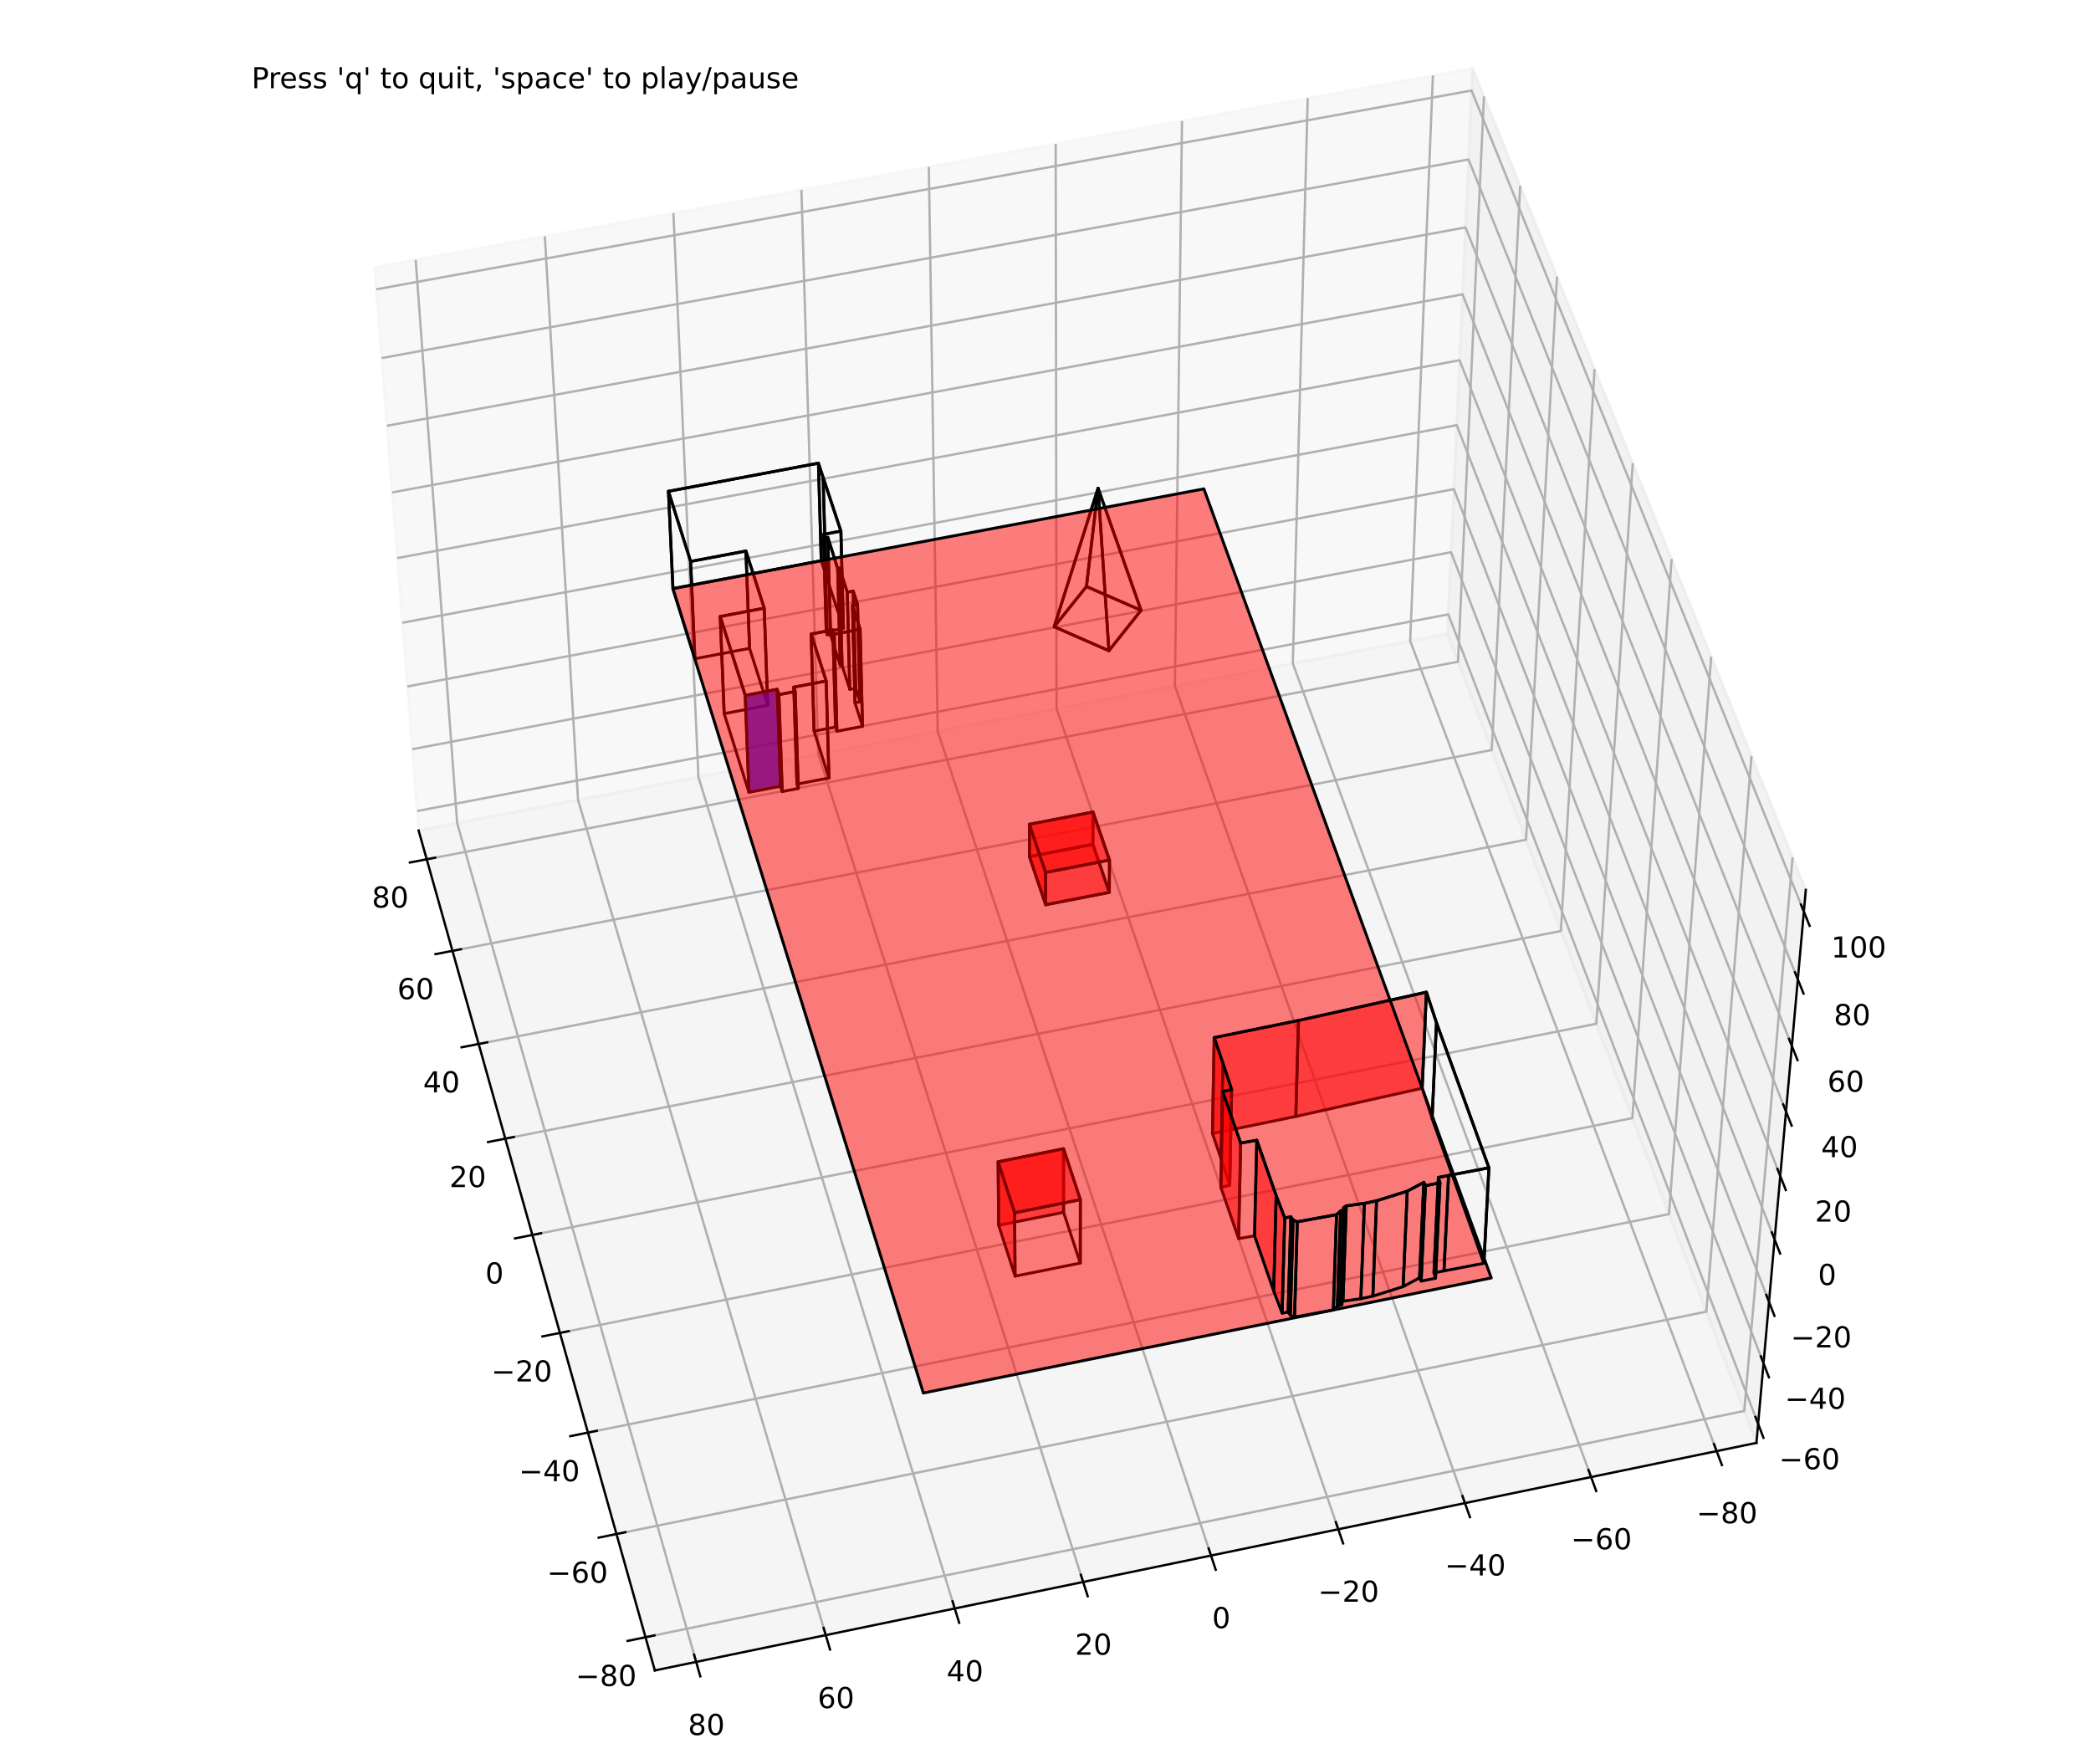 <?xml version="1.0" encoding="utf-8" standalone="no"?>
<!DOCTYPE svg PUBLIC "-//W3C//DTD SVG 1.1//EN"
  "http://www.w3.org/Graphics/SVG/1.1/DTD/svg11.dtd">
<!-- Created with matplotlib (https://matplotlib.org/) -->
<svg height="610.56pt" version="1.1" viewBox="0 0 723.6 610.56" width="723.6pt" xmlns="http://www.w3.org/2000/svg" xmlns:xlink="http://www.w3.org/1999/xlink">
 <defs>
  <style type="text/css">*{stroke-linecap:butt;stroke-linejoin:round;}</style>
 </defs>
 <g id="figure_1">
  <g id="patch_1">
   <path d="M 0 610.56 
L 723.6 610.56 
L 723.6 0 
L 0 0 
z
" style="fill:#ffffff;"/>
  </g>
  <g id="patch_2">
   <path d="M 56.52 610.56 
L 667.08 610.56 
L 667.08 0 
L 56.52 0 
z
" style="fill:#ffffff;"/>
  </g>
  <g id="pane3d_1">
   <g id="patch_3">
    <path d="M 500.89 219.368 
L 144.864 287.39 
L 129.596 92.468 
L 509.591 23.652 
" style="fill:#f2f2f2;opacity:0.5;stroke:#f2f2f2;stroke-linejoin:miter;"/>
   </g>
  </g>
  <g id="pane3d_2">
   <g id="patch_4">
    <path d="M 607.822 499.308 
L 500.89 219.368 
L 509.591 23.652 
L 624.91 307.939 
" style="fill:#e6e6e6;opacity:0.5;stroke:#e6e6e6;stroke-linejoin:miter;"/>
   </g>
  </g>
  <g id="pane3d_3">
   <g id="patch_5">
    <path d="M 607.822 499.308 
L 500.89 219.368 
L 144.864 287.39 
L 226.61 578.049 
" style="fill:#ececec;opacity:0.5;stroke:#ececec;stroke-linejoin:miter;"/>
   </g>
  </g>
  <g id="axis3d_1">
   <g id="line2d_1">
    <path d="M 144.864 287.39 
L 226.61 578.049 
" style="fill:none;stroke:#000000;stroke-linecap:square;stroke-width:0.8;"/>
   </g>
   <g id="Line3DCollection_1">
    <path d="M 223.378 566.56 
L 603.601 488.257 
L 620.335 296.663 
" style="fill:none;stroke:#b0b0b0;stroke-width:0.8;"/>
    <path d="M 213.333 530.843 
L 590.475 453.895 
L 606.124 261.627 
" style="fill:none;stroke:#b0b0b0;stroke-width:0.8;"/>
    <path d="M 203.463 495.747 
L 577.573 420.119 
L 592.171 227.231 
" style="fill:none;stroke:#b0b0b0;stroke-width:0.8;"/>
    <path d="M 193.763 461.256 
L 564.89 386.915 
L 578.471 193.458 
" style="fill:none;stroke:#b0b0b0;stroke-width:0.8;"/>
    <path d="M 184.228 427.355 
L 552.419 354.267 
L 565.017 160.29 
" style="fill:none;stroke:#b0b0b0;stroke-width:0.8;"/>
    <path d="M 174.856 394.028 
L 540.156 322.163 
L 551.803 127.713 
" style="fill:none;stroke:#b0b0b0;stroke-width:0.8;"/>
    <path d="M 165.64 361.262 
L 528.095 290.589 
L 538.821 95.709 
" style="fill:none;stroke:#b0b0b0;stroke-width:0.8;"/>
    <path d="M 156.579 329.042 
L 516.232 259.532 
L 526.066 64.264 
" style="fill:none;stroke:#b0b0b0;stroke-width:0.8;"/>
    <path d="M 147.667 297.355 
L 504.561 228.979 
L 513.531 33.364 
" style="fill:none;stroke:#b0b0b0;stroke-width:0.8;"/>
   </g>
   <g id="xtick_1">
    <g id="line2d_2">
     <path d="M 226.479 565.921 
L 217.174 567.838 
" style="fill:none;stroke:#000000;stroke-linecap:square;stroke-width:0.8;"/>
    </g>
    <g id="text_1">
     <!-- −80 -->
     <g transform="translate(199.192 583.428)scale(0.1 -0.1)">
      <defs>
       <path d="M 10.594 35.5 
L 73.188 35.5 
L 73.188 27.203 
L 10.594 27.203 
z
" id="DejaVuSans-8722"/>
       <path d="M 31.781 34.625 
Q 24.75 34.625 20.719 30.859 
Q 16.703 27.094 16.703 20.516 
Q 16.703 13.922 20.719 10.156 
Q 24.75 6.391 31.781 6.391 
Q 38.812 6.391 42.859 10.172 
Q 46.922 13.969 46.922 20.516 
Q 46.922 27.094 42.891 30.859 
Q 38.875 34.625 31.781 34.625 
z
M 21.922 38.812 
Q 15.578 40.375 12.031 44.719 
Q 8.5 49.078 8.5 55.328 
Q 8.5 64.062 14.719 69.141 
Q 20.953 74.219 31.781 74.219 
Q 42.672 74.219 48.875 69.141 
Q 55.078 64.062 55.078 55.328 
Q 55.078 49.078 51.531 44.719 
Q 48 40.375 41.703 38.812 
Q 48.828 37.156 52.797 32.312 
Q 56.781 27.484 56.781 20.516 
Q 56.781 9.906 50.312 4.234 
Q 43.844 -1.422 31.781 -1.422 
Q 19.734 -1.422 13.25 4.234 
Q 6.781 9.906 6.781 20.516 
Q 6.781 27.484 10.781 32.312 
Q 14.797 37.156 21.922 38.812 
z
M 18.312 54.391 
Q 18.312 48.734 21.844 45.562 
Q 25.391 42.391 31.781 42.391 
Q 38.141 42.391 41.719 45.562 
Q 45.312 48.734 45.312 54.391 
Q 45.312 60.062 41.719 63.234 
Q 38.141 66.406 31.781 66.406 
Q 25.391 66.406 21.844 63.234 
Q 18.312 60.062 18.312 54.391 
z
" id="DejaVuSans-56"/>
       <path d="M 31.781 66.406 
Q 24.172 66.406 20.328 58.906 
Q 16.5 51.422 16.5 36.375 
Q 16.5 21.391 20.328 13.891 
Q 24.172 6.391 31.781 6.391 
Q 39.453 6.391 43.281 13.891 
Q 47.125 21.391 47.125 36.375 
Q 47.125 51.422 43.281 58.906 
Q 39.453 66.406 31.781 66.406 
z
M 31.781 74.219 
Q 44.047 74.219 50.516 64.516 
Q 56.984 54.828 56.984 36.375 
Q 56.984 17.969 50.516 8.266 
Q 44.047 -1.422 31.781 -1.422 
Q 19.531 -1.422 13.062 8.266 
Q 6.594 17.969 6.594 36.375 
Q 6.594 54.828 13.062 64.516 
Q 19.531 74.219 31.781 74.219 
z
" id="DejaVuSans-48"/>
      </defs>
      <use xlink:href="#DejaVuSans-8722"/>
      <use x="83.789" xlink:href="#DejaVuSans-56"/>
      <use x="147.412" xlink:href="#DejaVuSans-48"/>
     </g>
    </g>
   </g>
   <g id="xtick_2">
    <g id="line2d_3">
     <path d="M 216.409 530.215 
L 207.18 532.098 
" style="fill:none;stroke:#000000;stroke-linecap:square;stroke-width:0.8;"/>
    </g>
    <g id="text_2">
     <!-- −60 -->
     <g transform="translate(189.284 547.692)scale(0.1 -0.1)">
      <defs>
       <path d="M 33.016 40.375 
Q 26.375 40.375 22.484 35.828 
Q 18.609 31.297 18.609 23.391 
Q 18.609 15.531 22.484 10.953 
Q 26.375 6.391 33.016 6.391 
Q 39.656 6.391 43.531 10.953 
Q 47.406 15.531 47.406 23.391 
Q 47.406 31.297 43.531 35.828 
Q 39.656 40.375 33.016 40.375 
z
M 52.594 71.297 
L 52.594 62.312 
Q 48.875 64.062 45.094 64.984 
Q 41.312 65.922 37.594 65.922 
Q 27.828 65.922 22.672 59.328 
Q 17.531 52.734 16.797 39.406 
Q 19.672 43.656 24.016 45.922 
Q 28.375 48.188 33.594 48.188 
Q 44.578 48.188 50.953 41.516 
Q 57.328 34.859 57.328 23.391 
Q 57.328 12.156 50.688 5.359 
Q 44.047 -1.422 33.016 -1.422 
Q 20.359 -1.422 13.672 8.266 
Q 6.984 17.969 6.984 36.375 
Q 6.984 53.656 15.188 63.938 
Q 23.391 74.219 37.203 74.219 
Q 40.922 74.219 44.703 73.484 
Q 48.484 72.75 52.594 71.297 
z
" id="DejaVuSans-54"/>
      </defs>
      <use xlink:href="#DejaVuSans-8722"/>
      <use x="83.789" xlink:href="#DejaVuSans-54"/>
      <use x="147.412" xlink:href="#DejaVuSans-48"/>
     </g>
    </g>
   </g>
   <g id="xtick_3">
    <g id="line2d_4">
     <path d="M 206.513 495.13 
L 197.36 496.98 
" style="fill:none;stroke:#000000;stroke-linecap:square;stroke-width:0.8;"/>
    </g>
    <g id="text_3">
     <!-- −40 -->
     <g transform="translate(179.547 512.576)scale(0.1 -0.1)">
      <defs>
       <path d="M 37.797 64.312 
L 12.891 25.391 
L 37.797 25.391 
z
M 35.203 72.906 
L 47.609 72.906 
L 47.609 25.391 
L 58.016 25.391 
L 58.016 17.188 
L 47.609 17.188 
L 47.609 0 
L 37.797 0 
L 37.797 17.188 
L 4.891 17.188 
L 4.891 26.703 
z
" id="DejaVuSans-52"/>
      </defs>
      <use xlink:href="#DejaVuSans-8722"/>
      <use x="83.789" xlink:href="#DejaVuSans-52"/>
      <use x="147.412" xlink:href="#DejaVuSans-48"/>
     </g>
    </g>
   </g>
   <g id="xtick_4">
    <g id="line2d_5">
     <path d="M 196.788 460.65 
L 187.709 462.468 
" style="fill:none;stroke:#000000;stroke-linecap:square;stroke-width:0.8;"/>
    </g>
    <g id="text_4">
     <!-- −20 -->
     <g transform="translate(169.979 478.065)scale(0.1 -0.1)">
      <defs>
       <path d="M 19.188 8.297 
L 53.609 8.297 
L 53.609 0 
L 7.328 0 
L 7.328 8.297 
Q 12.938 14.109 22.625 23.891 
Q 32.328 33.688 34.812 36.531 
Q 39.547 41.844 41.422 45.531 
Q 43.312 49.219 43.312 52.781 
Q 43.312 58.594 39.234 62.25 
Q 35.156 65.922 28.609 65.922 
Q 23.969 65.922 18.812 64.312 
Q 13.672 62.703 7.812 59.422 
L 7.812 69.391 
Q 13.766 71.781 18.938 73 
Q 24.125 74.219 28.422 74.219 
Q 39.75 74.219 46.484 68.547 
Q 53.219 62.891 53.219 53.422 
Q 53.219 48.922 51.531 44.891 
Q 49.859 40.875 45.406 35.406 
Q 44.188 33.984 37.641 27.219 
Q 31.109 20.453 19.188 8.297 
z
" id="DejaVuSans-50"/>
      </defs>
      <use xlink:href="#DejaVuSans-8722"/>
      <use x="83.789" xlink:href="#DejaVuSans-50"/>
      <use x="147.412" xlink:href="#DejaVuSans-48"/>
     </g>
    </g>
   </g>
   <g id="xtick_5">
    <g id="line2d_6">
     <path d="M 187.229 426.759 
L 178.224 428.547 
" style="fill:none;stroke:#000000;stroke-linecap:square;stroke-width:0.8;"/>
    </g>
    <g id="text_5">
     <!-- 0 -->
     <g transform="translate(167.944 444.143)scale(0.1 -0.1)">
      <use xlink:href="#DejaVuSans-48"/>
     </g>
    </g>
   </g>
   <g id="xtick_6">
    <g id="line2d_7">
     <path d="M 177.832 393.443 
L 168.899 395.2 
" style="fill:none;stroke:#000000;stroke-linecap:square;stroke-width:0.8;"/>
    </g>
    <g id="text_6">
     <!-- 20 -->
     <g transform="translate(155.517 410.795)scale(0.1 -0.1)">
      <use xlink:href="#DejaVuSans-50"/>
      <use x="63.623" xlink:href="#DejaVuSans-48"/>
     </g>
    </g>
   </g>
   <g id="xtick_7">
    <g id="line2d_8">
     <path d="M 168.594 360.686 
L 159.731 362.414 
" style="fill:none;stroke:#000000;stroke-linecap:square;stroke-width:0.8;"/>
    </g>
    <g id="text_7">
     <!-- 40 -->
     <g transform="translate(146.426 378.006)scale(0.1 -0.1)">
      <use xlink:href="#DejaVuSans-52"/>
      <use x="63.623" xlink:href="#DejaVuSans-48"/>
     </g>
    </g>
   </g>
   <g id="xtick_8">
    <g id="line2d_9">
     <path d="M 159.509 328.476 
L 150.716 330.175 
" style="fill:none;stroke:#000000;stroke-linecap:square;stroke-width:0.8;"/>
    </g>
    <g id="text_8">
     <!-- 60 -->
     <g transform="translate(137.486 345.763)scale(0.1 -0.1)">
      <use xlink:href="#DejaVuSans-54"/>
      <use x="63.623" xlink:href="#DejaVuSans-48"/>
     </g>
    </g>
   </g>
   <g id="xtick_9">
    <g id="line2d_10">
     <path d="M 150.574 296.798 
L 141.85 298.469 
" style="fill:none;stroke:#000000;stroke-linecap:square;stroke-width:0.8;"/>
    </g>
    <g id="text_9">
     <!-- 80 -->
     <g transform="translate(128.694 314.052)scale(0.1 -0.1)">
      <use xlink:href="#DejaVuSans-56"/>
      <use x="63.623" xlink:href="#DejaVuSans-48"/>
     </g>
    </g>
   </g>
  </g>
  <g id="axis3d_2">
   <g id="line2d_11">
    <path d="M 607.822 499.308 
L 226.61 578.049 
" style="fill:none;stroke:#000000;stroke-linecap:square;stroke-width:0.8;"/>
   </g>
   <g id="Line3DCollection_2">
    <path d="M 495.859 26.138 
L 488.009 221.829 
L 594.048 502.153 
" style="fill:none;stroke:#b0b0b0;stroke-width:0.8;"/>
    <path d="M 452.542 33.983 
L 447.384 229.591 
L 550.598 511.127 
" style="fill:none;stroke:#b0b0b0;stroke-width:0.8;"/>
    <path d="M 409.032 41.863 
L 406.59 237.385 
L 506.953 520.143 
" style="fill:none;stroke:#b0b0b0;stroke-width:0.8;"/>
    <path d="M 365.328 49.777 
L 365.625 245.212 
L 463.111 529.198 
" style="fill:none;stroke:#b0b0b0;stroke-width:0.8;"/>
    <path d="M 321.429 57.728 
L 324.488 253.071 
L 419.072 538.295 
" style="fill:none;stroke:#b0b0b0;stroke-width:0.8;"/>
    <path d="M 277.332 65.713 
L 283.179 260.964 
L 374.833 547.432 
" style="fill:none;stroke:#b0b0b0;stroke-width:0.8;"/>
    <path d="M 233.038 73.735 
L 241.695 268.889 
L 330.395 556.611 
" style="fill:none;stroke:#b0b0b0;stroke-width:0.8;"/>
    <path d="M 188.544 81.793 
L 200.037 276.849 
L 285.754 565.832 
" style="fill:none;stroke:#b0b0b0;stroke-width:0.8;"/>
    <path d="M 143.849 89.887 
L 158.202 284.841 
L 240.91 575.095 
" style="fill:none;stroke:#b0b0b0;stroke-width:0.8;"/>
   </g>
   <g id="xtick_10">
    <g id="line2d_12">
     <path d="M 593.137 499.743 
L 595.875 506.981 
" style="fill:none;stroke:#000000;stroke-linecap:square;stroke-width:0.8;"/>
    </g>
    <g id="text_10">
     <!-- −80 -->
     <g transform="translate(587.077 527.11)scale(0.1 -0.1)">
      <use xlink:href="#DejaVuSans-8722"/>
      <use x="83.789" xlink:href="#DejaVuSans-56"/>
      <use x="147.412" xlink:href="#DejaVuSans-48"/>
     </g>
    </g>
   </g>
   <g id="xtick_11">
    <g id="line2d_13">
     <path d="M 549.711 508.707 
L 552.376 515.977 
" style="fill:none;stroke:#000000;stroke-linecap:square;stroke-width:0.8;"/>
    </g>
    <g id="text_11">
     <!-- −60 -->
     <g transform="translate(543.622 536.127)scale(0.1 -0.1)">
      <use xlink:href="#DejaVuSans-8722"/>
      <use x="83.789" xlink:href="#DejaVuSans-54"/>
      <use x="147.412" xlink:href="#DejaVuSans-48"/>
     </g>
    </g>
   </g>
   <g id="xtick_12">
    <g id="line2d_14">
     <path d="M 506.09 517.711 
L 508.682 525.014 
" style="fill:none;stroke:#000000;stroke-linecap:square;stroke-width:0.8;"/>
    </g>
    <g id="text_12">
     <!-- −40 -->
     <g transform="translate(499.972 545.184)scale(0.1 -0.1)">
      <use xlink:href="#DejaVuSans-8722"/>
      <use x="83.789" xlink:href="#DejaVuSans-52"/>
      <use x="147.412" xlink:href="#DejaVuSans-48"/>
     </g>
    </g>
   </g>
   <g id="xtick_13">
    <g id="line2d_15">
     <path d="M 462.273 526.756 
L 464.791 534.092 
" style="fill:none;stroke:#000000;stroke-linecap:square;stroke-width:0.8;"/>
    </g>
    <g id="text_13">
     <!-- −20 -->
     <g transform="translate(456.125 554.281)scale(0.1 -0.1)">
      <use xlink:href="#DejaVuSans-8722"/>
      <use x="83.789" xlink:href="#DejaVuSans-50"/>
      <use x="147.412" xlink:href="#DejaVuSans-48"/>
     </g>
    </g>
   </g>
   <g id="xtick_14">
    <g id="line2d_16">
     <path d="M 418.258 535.841 
L 420.702 543.211 
" style="fill:none;stroke:#000000;stroke-linecap:square;stroke-width:0.8;"/>
    </g>
    <g id="text_14">
     <!-- 0 -->
     <g transform="translate(419.452 563.42)scale(0.1 -0.1)">
      <use xlink:href="#DejaVuSans-48"/>
     </g>
    </g>
   </g>
   <g id="xtick_15">
    <g id="line2d_17">
     <path d="M 374.045 544.968 
L 376.413 552.371 
" style="fill:none;stroke:#000000;stroke-linecap:square;stroke-width:0.8;"/>
    </g>
    <g id="text_15">
     <!-- 20 -->
     <g transform="translate(372.027 572.6)scale(0.1 -0.1)">
      <use xlink:href="#DejaVuSans-50"/>
      <use x="63.623" xlink:href="#DejaVuSans-48"/>
     </g>
    </g>
   </g>
   <g id="xtick_16">
    <g id="line2d_18">
     <path d="M 329.631 554.136 
L 331.924 561.572 
" style="fill:none;stroke:#000000;stroke-linecap:square;stroke-width:0.8;"/>
    </g>
    <g id="text_16">
     <!-- 40 -->
     <g transform="translate(327.583 581.822)scale(0.1 -0.1)">
      <use xlink:href="#DejaVuSans-52"/>
      <use x="63.623" xlink:href="#DejaVuSans-48"/>
     </g>
    </g>
   </g>
   <g id="xtick_17">
    <g id="line2d_19">
     <path d="M 285.016 563.345 
L 287.232 570.815 
" style="fill:none;stroke:#000000;stroke-linecap:square;stroke-width:0.8;"/>
    </g>
    <g id="text_17">
     <!-- 60 -->
     <g transform="translate(282.937 591.085)scale(0.1 -0.1)">
      <use xlink:href="#DejaVuSans-54"/>
      <use x="63.623" xlink:href="#DejaVuSans-48"/>
     </g>
    </g>
   </g>
   <g id="xtick_18">
    <g id="line2d_20">
     <path d="M 240.198 572.596 
L 242.337 580.101 
" style="fill:none;stroke:#000000;stroke-linecap:square;stroke-width:0.8;"/>
    </g>
    <g id="text_18">
     <!-- 80 -->
     <g transform="translate(238.088 600.391)scale(0.1 -0.1)">
      <use xlink:href="#DejaVuSans-56"/>
      <use x="63.623" xlink:href="#DejaVuSans-48"/>
     </g>
    </g>
   </g>
  </g>
  <g id="axis3d_3">
   <g id="line2d_21">
    <path d="M 607.822 499.308 
L 624.91 307.939 
" style="fill:none;stroke:#000000;stroke-linecap:square;stroke-width:0.8;"/>
   </g>
   <g id="Line3DCollection_3">
    <path d="M 608.411 492.718 
L 501.191 212.596 
L 144.337 280.653 
" style="fill:none;stroke:#b0b0b0;stroke-width:0.8;"/>
    <path d="M 610.28 471.779 
L 502.147 191.093 
L 142.661 259.259 
" style="fill:none;stroke:#b0b0b0;stroke-width:0.8;"/>
    <path d="M 612.179 450.508 
L 503.117 169.274 
L 140.96 237.544 
" style="fill:none;stroke:#b0b0b0;stroke-width:0.8;"/>
    <path d="M 614.109 428.899 
L 504.101 147.131 
L 139.233 215.502 
" style="fill:none;stroke:#b0b0b0;stroke-width:0.8;"/>
    <path d="M 616.07 406.942 
L 505.101 124.659 
L 137.481 193.125 
" style="fill:none;stroke:#b0b0b0;stroke-width:0.8;"/>
    <path d="M 618.062 384.63 
L 506.115 101.85 
L 135.701 170.405 
" style="fill:none;stroke:#b0b0b0;stroke-width:0.8;"/>
    <path d="M 620.087 361.953 
L 507.144 78.695 
L 133.894 147.335 
" style="fill:none;stroke:#b0b0b0;stroke-width:0.8;"/>
    <path d="M 622.145 338.903 
L 508.189 55.187 
L 132.059 123.907 
" style="fill:none;stroke:#b0b0b0;stroke-width:0.8;"/>
    <path d="M 624.237 315.471 
L 509.251 31.318 
L 130.195 100.112 
" style="fill:none;stroke:#b0b0b0;stroke-width:0.8;"/>
   </g>
   <g id="xtick_19">
    <g id="line2d_22">
     <path d="M 607.489 490.31 
L 610.258 497.544 
" style="fill:none;stroke:#000000;stroke-linecap:square;stroke-width:0.8;"/>
    </g>
    <g id="text_19">
     <!-- −60 -->
     <g transform="translate(615.617 508.432)scale(0.1 -0.1)">
      <use xlink:href="#DejaVuSans-8722"/>
      <use x="83.789" xlink:href="#DejaVuSans-54"/>
      <use x="147.412" xlink:href="#DejaVuSans-48"/>
     </g>
    </g>
   </g>
   <g id="xtick_20">
    <g id="line2d_23">
     <path d="M 609.35 469.364 
L 612.144 476.617 
" style="fill:none;stroke:#000000;stroke-linecap:square;stroke-width:0.8;"/>
    </g>
    <g id="text_20">
     <!-- −40 -->
     <g transform="translate(617.63 487.513)scale(0.1 -0.1)">
      <use xlink:href="#DejaVuSans-8722"/>
      <use x="83.789" xlink:href="#DejaVuSans-52"/>
      <use x="147.412" xlink:href="#DejaVuSans-48"/>
     </g>
    </g>
   </g>
   <g id="xtick_21">
    <g id="line2d_24">
     <path d="M 611.241 448.088 
L 614.06 455.358 
" style="fill:none;stroke:#000000;stroke-linecap:square;stroke-width:0.8;"/>
    </g>
    <g id="text_21">
     <!-- −20 -->
     <g transform="translate(619.675 466.263)scale(0.1 -0.1)">
      <use xlink:href="#DejaVuSans-8722"/>
      <use x="83.789" xlink:href="#DejaVuSans-50"/>
      <use x="147.412" xlink:href="#DejaVuSans-48"/>
     </g>
    </g>
   </g>
   <g id="xtick_22">
    <g id="line2d_25">
     <path d="M 613.162 426.472 
L 616.007 433.761 
" style="fill:none;stroke:#000000;stroke-linecap:square;stroke-width:0.8;"/>
    </g>
    <g id="text_22">
     <!-- 0 -->
     <g transform="translate(629.124 444.674)scale(0.1 -0.1)">
      <use xlink:href="#DejaVuSans-48"/>
     </g>
    </g>
   </g>
   <g id="xtick_23">
    <g id="line2d_26">
     <path d="M 615.113 404.51 
L 617.986 411.816 
" style="fill:none;stroke:#000000;stroke-linecap:square;stroke-width:0.8;"/>
    </g>
    <g id="text_23">
     <!-- 20 -->
     <g transform="translate(628.054 422.737)scale(0.1 -0.1)">
      <use xlink:href="#DejaVuSans-50"/>
      <use x="63.623" xlink:href="#DejaVuSans-48"/>
     </g>
    </g>
   </g>
   <g id="xtick_24">
    <g id="line2d_27">
     <path d="M 617.097 382.192 
L 619.996 389.515 
" style="fill:none;stroke:#000000;stroke-linecap:square;stroke-width:0.8;"/>
    </g>
    <g id="text_24">
     <!-- 40 -->
     <g transform="translate(630.199 400.444)scale(0.1 -0.1)">
      <use xlink:href="#DejaVuSans-52"/>
      <use x="63.623" xlink:href="#DejaVuSans-48"/>
     </g>
    </g>
   </g>
   <g id="xtick_25">
    <g id="line2d_28">
     <path d="M 619.112 359.509 
L 622.039 366.85 
" style="fill:none;stroke:#000000;stroke-linecap:square;stroke-width:0.8;"/>
    </g>
    <g id="text_25">
     <!-- 60 -->
     <g transform="translate(632.38 377.787)scale(0.1 -0.1)">
      <use xlink:href="#DejaVuSans-54"/>
      <use x="63.623" xlink:href="#DejaVuSans-48"/>
     </g>
    </g>
   </g>
   <g id="xtick_26">
    <g id="line2d_29">
     <path d="M 621.161 336.454 
L 624.116 343.811 
" style="fill:none;stroke:#000000;stroke-linecap:square;stroke-width:0.8;"/>
    </g>
    <g id="text_26">
     <!-- 80 -->
     <g transform="translate(634.596 354.755)scale(0.1 -0.1)">
      <use xlink:href="#DejaVuSans-56"/>
      <use x="63.623" xlink:href="#DejaVuSans-48"/>
     </g>
    </g>
   </g>
   <g id="xtick_27">
    <g id="line2d_30">
     <path d="M 623.244 313.016 
L 626.227 320.389 
" style="fill:none;stroke:#000000;stroke-linecap:square;stroke-width:0.8;"/>
    </g>
    <g id="text_27">
     <!-- 100 -->
     <g transform="translate(633.668 331.34)scale(0.1 -0.1)">
      <defs>
       <path d="M 12.406 8.297 
L 28.516 8.297 
L 28.516 63.922 
L 10.984 60.406 
L 10.984 69.391 
L 28.422 72.906 
L 38.281 72.906 
L 38.281 8.297 
L 54.391 8.297 
L 54.391 0 
L 12.406 0 
z
" id="DejaVuSans-49"/>
      </defs>
      <use xlink:href="#DejaVuSans-49"/>
      <use x="63.623" xlink:href="#DejaVuSans-48"/>
      <use x="127.246" xlink:href="#DejaVuSans-48"/>
     </g>
    </g>
   </g>
  </g>
  <g id="axes_1">
   <g id="Poly3DCollection_1">
    <defs>
     <path d="M 394.86 -399.366 
L 383.742 -385.38 
L 364.806 -393.667 
L 375.969 -407.591 
z
" id="mb74c581595" style="stroke:#000000;"/>
    </defs>
    <g clip-path="url(#p6137cee8b6)">
     <use style="fill-opacity:0;stroke:#000000;" x="0" xlink:href="#mb74c581595" y="610.56"/>
    </g>
   </g>
   <g id="text_28">
    <!-- Press 'q' to quit, 'space' to play/pause -->
    <g transform="translate(87.048 30.528)scale(0.1 -0.1)">
     <defs>
      <path d="M 19.672 64.797 
L 19.672 37.406 
L 32.078 37.406 
Q 38.969 37.406 42.719 40.969 
Q 46.484 44.531 46.484 51.125 
Q 46.484 57.672 42.719 61.234 
Q 38.969 64.797 32.078 64.797 
z
M 9.812 72.906 
L 32.078 72.906 
Q 44.344 72.906 50.609 67.359 
Q 56.891 61.812 56.891 51.125 
Q 56.891 40.328 50.609 34.812 
Q 44.344 29.297 32.078 29.297 
L 19.672 29.297 
L 19.672 0 
L 9.812 0 
z
" id="DejaVuSans-80"/>
      <path d="M 41.109 46.297 
Q 39.594 47.172 37.812 47.578 
Q 36.031 48 33.891 48 
Q 26.266 48 22.188 43.047 
Q 18.109 38.094 18.109 28.812 
L 18.109 0 
L 9.078 0 
L 9.078 54.688 
L 18.109 54.688 
L 18.109 46.188 
Q 20.953 51.172 25.484 53.578 
Q 30.031 56 36.531 56 
Q 37.453 56 38.578 55.875 
Q 39.703 55.766 41.062 55.516 
z
" id="DejaVuSans-114"/>
      <path d="M 56.203 29.594 
L 56.203 25.203 
L 14.891 25.203 
Q 15.484 15.922 20.484 11.062 
Q 25.484 6.203 34.422 6.203 
Q 39.594 6.203 44.453 7.469 
Q 49.312 8.734 54.109 11.281 
L 54.109 2.781 
Q 49.266 0.734 44.188 -0.344 
Q 39.109 -1.422 33.891 -1.422 
Q 20.797 -1.422 13.156 6.188 
Q 5.516 13.812 5.516 26.812 
Q 5.516 40.234 12.766 48.109 
Q 20.016 56 32.328 56 
Q 43.359 56 49.781 48.891 
Q 56.203 41.797 56.203 29.594 
z
M 47.219 32.234 
Q 47.125 39.594 43.094 43.984 
Q 39.062 48.391 32.422 48.391 
Q 24.906 48.391 20.391 44.141 
Q 15.875 39.891 15.188 32.172 
z
" id="DejaVuSans-101"/>
      <path d="M 44.281 53.078 
L 44.281 44.578 
Q 40.484 46.531 36.375 47.5 
Q 32.281 48.484 27.875 48.484 
Q 21.188 48.484 17.844 46.438 
Q 14.5 44.391 14.5 40.281 
Q 14.5 37.156 16.891 35.375 
Q 19.281 33.594 26.516 31.984 
L 29.594 31.297 
Q 39.156 29.25 43.188 25.516 
Q 47.219 21.781 47.219 15.094 
Q 47.219 7.469 41.188 3.016 
Q 35.156 -1.422 24.609 -1.422 
Q 20.219 -1.422 15.453 -0.562 
Q 10.688 0.297 5.422 2 
L 5.422 11.281 
Q 10.406 8.688 15.234 7.391 
Q 20.062 6.109 24.812 6.109 
Q 31.156 6.109 34.562 8.281 
Q 37.984 10.453 37.984 14.406 
Q 37.984 18.062 35.516 20.016 
Q 33.062 21.969 24.703 23.781 
L 21.578 24.516 
Q 13.234 26.266 9.516 29.906 
Q 5.812 33.547 5.812 39.891 
Q 5.812 47.609 11.281 51.797 
Q 16.75 56 26.812 56 
Q 31.781 56 36.172 55.266 
Q 40.578 54.547 44.281 53.078 
z
" id="DejaVuSans-115"/>
      <path id="DejaVuSans-32"/>
      <path d="M 17.922 72.906 
L 17.922 45.797 
L 9.625 45.797 
L 9.625 72.906 
z
" id="DejaVuSans-39"/>
      <path d="M 14.797 27.297 
Q 14.797 17.391 18.875 11.75 
Q 22.953 6.109 30.078 6.109 
Q 37.203 6.109 41.297 11.75 
Q 45.406 17.391 45.406 27.297 
Q 45.406 37.203 41.297 42.844 
Q 37.203 48.484 30.078 48.484 
Q 22.953 48.484 18.875 42.844 
Q 14.797 37.203 14.797 27.297 
z
M 45.406 8.203 
Q 42.578 3.328 38.25 0.953 
Q 33.938 -1.422 27.875 -1.422 
Q 17.969 -1.422 11.734 6.484 
Q 5.516 14.406 5.516 27.297 
Q 5.516 40.188 11.734 48.094 
Q 17.969 56 27.875 56 
Q 33.938 56 38.25 53.625 
Q 42.578 51.266 45.406 46.391 
L 45.406 54.688 
L 54.391 54.688 
L 54.391 -20.797 
L 45.406 -20.797 
z
" id="DejaVuSans-113"/>
      <path d="M 18.312 70.219 
L 18.312 54.688 
L 36.812 54.688 
L 36.812 47.703 
L 18.312 47.703 
L 18.312 18.016 
Q 18.312 11.328 20.141 9.422 
Q 21.969 7.516 27.594 7.516 
L 36.812 7.516 
L 36.812 0 
L 27.594 0 
Q 17.188 0 13.234 3.875 
Q 9.281 7.766 9.281 18.016 
L 9.281 47.703 
L 2.688 47.703 
L 2.688 54.688 
L 9.281 54.688 
L 9.281 70.219 
z
" id="DejaVuSans-116"/>
      <path d="M 30.609 48.391 
Q 23.391 48.391 19.188 42.75 
Q 14.984 37.109 14.984 27.297 
Q 14.984 17.484 19.156 11.844 
Q 23.344 6.203 30.609 6.203 
Q 37.797 6.203 41.984 11.859 
Q 46.188 17.531 46.188 27.297 
Q 46.188 37.016 41.984 42.703 
Q 37.797 48.391 30.609 48.391 
z
M 30.609 56 
Q 42.328 56 49.016 48.375 
Q 55.719 40.766 55.719 27.297 
Q 55.719 13.875 49.016 6.219 
Q 42.328 -1.422 30.609 -1.422 
Q 18.844 -1.422 12.172 6.219 
Q 5.516 13.875 5.516 27.297 
Q 5.516 40.766 12.172 48.375 
Q 18.844 56 30.609 56 
z
" id="DejaVuSans-111"/>
      <path d="M 8.5 21.578 
L 8.5 54.688 
L 17.484 54.688 
L 17.484 21.922 
Q 17.484 14.156 20.5 10.266 
Q 23.531 6.391 29.594 6.391 
Q 36.859 6.391 41.078 11.031 
Q 45.312 15.672 45.312 23.688 
L 45.312 54.688 
L 54.297 54.688 
L 54.297 0 
L 45.312 0 
L 45.312 8.406 
Q 42.047 3.422 37.719 1 
Q 33.406 -1.422 27.688 -1.422 
Q 18.266 -1.422 13.375 4.438 
Q 8.5 10.297 8.5 21.578 
z
M 31.109 56 
z
" id="DejaVuSans-117"/>
      <path d="M 9.422 54.688 
L 18.406 54.688 
L 18.406 0 
L 9.422 0 
z
M 9.422 75.984 
L 18.406 75.984 
L 18.406 64.594 
L 9.422 64.594 
z
" id="DejaVuSans-105"/>
      <path d="M 11.719 12.406 
L 22.016 12.406 
L 22.016 4 
L 14.016 -11.625 
L 7.719 -11.625 
L 11.719 4 
z
" id="DejaVuSans-44"/>
      <path d="M 18.109 8.203 
L 18.109 -20.797 
L 9.078 -20.797 
L 9.078 54.688 
L 18.109 54.688 
L 18.109 46.391 
Q 20.953 51.266 25.266 53.625 
Q 29.594 56 35.594 56 
Q 45.562 56 51.781 48.094 
Q 58.016 40.188 58.016 27.297 
Q 58.016 14.406 51.781 6.484 
Q 45.562 -1.422 35.594 -1.422 
Q 29.594 -1.422 25.266 0.953 
Q 20.953 3.328 18.109 8.203 
z
M 48.688 27.297 
Q 48.688 37.203 44.609 42.844 
Q 40.531 48.484 33.406 48.484 
Q 26.266 48.484 22.188 42.844 
Q 18.109 37.203 18.109 27.297 
Q 18.109 17.391 22.188 11.75 
Q 26.266 6.109 33.406 6.109 
Q 40.531 6.109 44.609 11.75 
Q 48.688 17.391 48.688 27.297 
z
" id="DejaVuSans-112"/>
      <path d="M 34.281 27.484 
Q 23.391 27.484 19.188 25 
Q 14.984 22.516 14.984 16.5 
Q 14.984 11.719 18.141 8.906 
Q 21.297 6.109 26.703 6.109 
Q 34.188 6.109 38.703 11.406 
Q 43.219 16.703 43.219 25.484 
L 43.219 27.484 
z
M 52.203 31.203 
L 52.203 0 
L 43.219 0 
L 43.219 8.297 
Q 40.141 3.328 35.547 0.953 
Q 30.953 -1.422 24.312 -1.422 
Q 15.922 -1.422 10.953 3.297 
Q 6 8.016 6 15.922 
Q 6 25.141 12.172 29.828 
Q 18.359 34.516 30.609 34.516 
L 43.219 34.516 
L 43.219 35.406 
Q 43.219 41.609 39.141 45 
Q 35.062 48.391 27.688 48.391 
Q 23 48.391 18.547 47.266 
Q 14.109 46.141 10.016 43.891 
L 10.016 52.203 
Q 14.938 54.109 19.578 55.047 
Q 24.219 56 28.609 56 
Q 40.484 56 46.344 49.844 
Q 52.203 43.703 52.203 31.203 
z
" id="DejaVuSans-97"/>
      <path d="M 48.781 52.594 
L 48.781 44.188 
Q 44.969 46.297 41.141 47.344 
Q 37.312 48.391 33.406 48.391 
Q 24.656 48.391 19.812 42.844 
Q 14.984 37.312 14.984 27.297 
Q 14.984 17.281 19.812 11.734 
Q 24.656 6.203 33.406 6.203 
Q 37.312 6.203 41.141 7.25 
Q 44.969 8.297 48.781 10.406 
L 48.781 2.094 
Q 45.016 0.344 40.984 -0.531 
Q 36.969 -1.422 32.422 -1.422 
Q 20.062 -1.422 12.781 6.344 
Q 5.516 14.109 5.516 27.297 
Q 5.516 40.672 12.859 48.328 
Q 20.219 56 33.016 56 
Q 37.156 56 41.109 55.141 
Q 45.062 54.297 48.781 52.594 
z
" id="DejaVuSans-99"/>
      <path d="M 9.422 75.984 
L 18.406 75.984 
L 18.406 0 
L 9.422 0 
z
" id="DejaVuSans-108"/>
      <path d="M 32.172 -5.078 
Q 28.375 -14.844 24.75 -17.812 
Q 21.141 -20.797 15.094 -20.797 
L 7.906 -20.797 
L 7.906 -13.281 
L 13.188 -13.281 
Q 16.891 -13.281 18.938 -11.516 
Q 21 -9.766 23.484 -3.219 
L 25.094 0.875 
L 2.984 54.688 
L 12.5 54.688 
L 29.594 11.922 
L 46.688 54.688 
L 56.203 54.688 
z
" id="DejaVuSans-121"/>
      <path d="M 25.391 72.906 
L 33.688 72.906 
L 8.297 -9.281 
L 0 -9.281 
z
" id="DejaVuSans-47"/>
     </defs>
     <use xlink:href="#DejaVuSans-80"/>
     <use x="58.553" xlink:href="#DejaVuSans-114"/>
     <use x="97.416" xlink:href="#DejaVuSans-101"/>
     <use x="158.939" xlink:href="#DejaVuSans-115"/>
     <use x="211.039" xlink:href="#DejaVuSans-115"/>
     <use x="263.139" xlink:href="#DejaVuSans-32"/>
     <use x="294.926" xlink:href="#DejaVuSans-39"/>
     <use x="322.416" xlink:href="#DejaVuSans-113"/>
     <use x="385.893" xlink:href="#DejaVuSans-39"/>
     <use x="413.383" xlink:href="#DejaVuSans-32"/>
     <use x="445.17" xlink:href="#DejaVuSans-116"/>
     <use x="484.379" xlink:href="#DejaVuSans-111"/>
     <use x="545.561" xlink:href="#DejaVuSans-32"/>
     <use x="577.348" xlink:href="#DejaVuSans-113"/>
     <use x="640.824" xlink:href="#DejaVuSans-117"/>
     <use x="704.203" xlink:href="#DejaVuSans-105"/>
     <use x="731.986" xlink:href="#DejaVuSans-116"/>
     <use x="771.195" xlink:href="#DejaVuSans-44"/>
     <use x="802.982" xlink:href="#DejaVuSans-32"/>
     <use x="834.77" xlink:href="#DejaVuSans-39"/>
     <use x="862.26" xlink:href="#DejaVuSans-115"/>
     <use x="914.359" xlink:href="#DejaVuSans-112"/>
     <use x="977.836" xlink:href="#DejaVuSans-97"/>
     <use x="1039.115" xlink:href="#DejaVuSans-99"/>
     <use x="1094.096" xlink:href="#DejaVuSans-101"/>
     <use x="1155.619" xlink:href="#DejaVuSans-39"/>
     <use x="1183.109" xlink:href="#DejaVuSans-32"/>
     <use x="1214.896" xlink:href="#DejaVuSans-116"/>
     <use x="1254.105" xlink:href="#DejaVuSans-111"/>
     <use x="1315.287" xlink:href="#DejaVuSans-32"/>
     <use x="1347.074" xlink:href="#DejaVuSans-112"/>
     <use x="1410.551" xlink:href="#DejaVuSans-108"/>
     <use x="1438.334" xlink:href="#DejaVuSans-97"/>
     <use x="1499.613" xlink:href="#DejaVuSans-121"/>
     <use x="1558.793" xlink:href="#DejaVuSans-47"/>
     <use x="1592.484" xlink:href="#DejaVuSans-112"/>
     <use x="1655.961" xlink:href="#DejaVuSans-97"/>
     <use x="1717.24" xlink:href="#DejaVuSans-117"/>
     <use x="1780.619" xlink:href="#DejaVuSans-115"/>
     <use x="1832.719" xlink:href="#DejaVuSans-101"/>
    </g>
   </g>
   <g id="Poly3DCollection_2">
    <defs>
     <path d="M 284.835 -445.371 
L 285.794 -411.641 
L 284.193 -416.535 
L 283.217 -450.276 
z
" id="mace36e1346" style="stroke:#000000;"/>
    </defs>
    <g clip-path="url(#p6137cee8b6)">
     <use style="fill:#ff0000;fill-opacity:0;stroke:#000000;" x="0" xlink:href="#mace36e1346" y="610.56"/>
    </g>
   </g>
   <g id="Poly3DCollection_3">
    <defs>
     <path d="M 283.217 -450.276 
L 284.193 -416.535 
L 232.881 -406.828 
L 231.318 -440.548 
z
" id="m1611933fe6" style="stroke:#000000;"/>
    </defs>
    <g clip-path="url(#p6137cee8b6)">
     <use style="fill:#ff0000;fill-opacity:0;stroke:#000000;" x="0" xlink:href="#m1611933fe6" y="610.56"/>
    </g>
   </g>
   <g id="Poly3DCollection_4">
    <defs>
     <path d="M 290.993 -426.777 
L 291.888 -393.088 
L 285.794 -411.641 
L 284.835 -445.371 
z
" id="mbe9a31aba2" style="stroke:#000000;"/>
    </defs>
    <g clip-path="url(#p6137cee8b6)">
     <use style="fill:#ff0000;fill-opacity:0;stroke:#000000;" x="0" xlink:href="#mbe9a31aba2" y="610.56"/>
    </g>
   </g>
   <g id="Poly3DCollection_5">
    <defs>
     <path d="M 284.966 -425.633 
L 285.929 -391.947 
L 291.888 -393.088 
L 290.993 -426.777 
z
" id="m09dfe564a3" style="stroke:#000000;"/>
    </defs>
    <g clip-path="url(#p6137cee8b6)">
     <use style="fill:#ff0000;fill-opacity:0;stroke:#000000;" x="0" xlink:href="#m09dfe564a3" y="610.56"/>
    </g>
   </g>
   <g id="Poly3DCollection_6">
    <defs>
     <path d="M 285.298 -424.592 
L 286.257 -390.908 
L 285.929 -391.947 
L 284.966 -425.633 
z
" id="m69e881791b" style="stroke:#000000;"/>
    </defs>
    <g clip-path="url(#p6137cee8b6)">
     <use style="fill:#ff0000;fill-opacity:0;stroke:#000000;" x="0" xlink:href="#m69e881791b" y="610.56"/>
    </g>
   </g>
   <g id="Poly3DCollection_7">
    <defs>
     <path d="M 286.481 -424.584 
L 287.427 -390.901 
L 286.257 -390.908 
L 285.298 -424.592 
z
" id="mc2710862e3" style="stroke:#000000;"/>
    </defs>
    <g clip-path="url(#p6137cee8b6)">
     <use style="fill:#ff0000;fill-opacity:0;stroke:#000000;" x="0" xlink:href="#mc2710862e3" y="610.56"/>
    </g>
   </g>
   <g id="Poly3DCollection_8">
    <defs>
     <path d="M 231.318 -440.548 
L 232.881 -406.828 
L 240.48 -382.608 
L 238.993 -416.273 
z
" id="m0a7ff00584" style="stroke:#000000;"/>
    </defs>
    <g clip-path="url(#p6137cee8b6)">
     <use style="fill:#0000ff;fill-opacity:0;stroke:#000000;" x="0" xlink:href="#m0a7ff00584" y="610.56"/>
    </g>
   </g>
   <g id="Poly3DCollection_9">
    <defs>
     <path d="M 238.993 -416.273 
L 240.48 -382.608 
L 259.394 -386.208 
L 258.125 -419.881 
z
" id="me1d4c294ab" style="stroke:#000000;"/>
    </defs>
    <g clip-path="url(#p6137cee8b6)">
     <use style="fill:#ff0000;fill-opacity:0;stroke:#000000;" x="0" xlink:href="#me1d4c294ab" y="610.56"/>
    </g>
   </g>
   <g id="Poly3DCollection_10">
    <defs>
     <path d="M 394.86 -399.366 
L 375.969 -407.591 
L 379.994 -441.619 
z
" id="m1697cb6a77" style="stroke:#000000;"/>
    </defs>
    <g clip-path="url(#p6137cee8b6)">
     <use style="fill:#ff0000;fill-opacity:0;stroke:#000000;" x="0" xlink:href="#m1697cb6a77" y="610.56"/>
    </g>
   </g>
   <g id="Poly3DCollection_11">
    <defs>
     <path d="M 383.742 -385.38 
L 394.86 -399.366 
L 379.994 -441.619 
z
" id="mc58c7d2bf6" style="stroke:#000000;"/>
    </defs>
    <g clip-path="url(#p6137cee8b6)">
     <use style="fill:#ff0000;fill-opacity:0;stroke:#000000;" x="0" xlink:href="#mc58c7d2bf6" y="610.56"/>
    </g>
   </g>
   <g id="Poly3DCollection_12">
    <defs>
     <path d="M 364.806 -393.667 
L 383.742 -385.38 
L 379.994 -441.619 
z
" id="m229e20a9c7" style="stroke:#000000;"/>
    </defs>
    <g clip-path="url(#p6137cee8b6)">
     <use style="fill:#ff0000;fill-opacity:0;stroke:#000000;" x="0" xlink:href="#m229e20a9c7" y="610.56"/>
    </g>
   </g>
   <g id="Poly3DCollection_13">
    <defs>
     <path d="M 375.969 -407.591 
L 364.806 -393.667 
L 379.994 -441.619 
z
" id="ma30fc8c4d4" style="stroke:#000000;"/>
    </defs>
    <g clip-path="url(#p6137cee8b6)">
     <use style="fill:#ff0000;fill-opacity:0;stroke:#000000;" x="0" xlink:href="#ma30fc8c4d4" y="610.56"/>
    </g>
   </g>
   <g id="Poly3DCollection_14">
    <defs>
     <path d="M 290.509 -413.95 
L 291.411 -380.291 
L 290.789 -380.172 
L 289.879 -413.831 
z
" id="m7b1fe62ffb" style="stroke:#000000;"/>
    </defs>
    <g clip-path="url(#p6137cee8b6)">
     <use style="fill:#ff0000;fill-opacity:0;stroke:#000000;" x="0" xlink:href="#m7b1fe62ffb" y="610.56"/>
    </g>
   </g>
   <g id="Poly3DCollection_15">
    <defs>
     <path d="M 289.879 -413.831 
L 290.789 -380.172 
L 287.427 -390.901 
L 286.481 -424.584 
z
" id="ma92451bd48" style="stroke:#000000;"/>
    </defs>
    <g clip-path="url(#p6137cee8b6)">
     <use style="fill:#ff0000;fill-opacity:0;stroke:#000000;" x="0" xlink:href="#ma92451bd48" y="610.56"/>
    </g>
   </g>
   <g id="Poly3DCollection_16">
    <defs>
     <path d="M 295.258 -406.013 
L 296.108 -372.372 
L 294.069 -371.994 
L 293.195 -405.633 
z
" id="me899c6bb7d" style="stroke:#000000;"/>
    </defs>
    <g clip-path="url(#p6137cee8b6)">
     <use style="fill:#ff0000;fill-opacity:0;stroke:#000000;" x="0" xlink:href="#me899c6bb7d" y="610.56"/>
    </g>
   </g>
   <g id="Poly3DCollection_17">
    <defs>
     <path d="M 293.195 -405.633 
L 294.069 -371.994 
L 291.411 -380.291 
L 290.509 -413.95 
z
" id="mbd5096d402" style="stroke:#000000;"/>
    </defs>
    <g clip-path="url(#p6137cee8b6)">
     <use style="fill:#ff0000;fill-opacity:0;stroke:#000000;" x="0" xlink:href="#mbd5096d402" y="610.56"/>
    </g>
   </g>
   <g id="Poly3DCollection_18">
    <defs>
     <path d="M 296.761 -401.324 
L 297.596 -367.695 
L 296.108 -372.372 
L 295.258 -406.013 
z
" id="m39b87102bc" style="stroke:#000000;"/>
    </defs>
    <g clip-path="url(#p6137cee8b6)">
     <use style="fill:#ff0000;fill-opacity:0;stroke:#000000;" x="0" xlink:href="#m39b87102bc" y="610.56"/>
    </g>
   </g>
   <g id="Poly3DCollection_19">
    <defs>
     <path d="M 295.013 -400.997 
L 295.867 -367.369 
L 297.596 -367.695 
L 296.761 -401.324 
z
" id="md4411da518" style="stroke:#000000;"/>
    </defs>
    <g clip-path="url(#p6137cee8b6)">
     <use style="fill:#ff0000;fill-opacity:0;stroke:#000000;" x="0" xlink:href="#md4411da518" y="610.56"/>
    </g>
   </g>
   <g id="Poly3DCollection_20">
    <defs>
     <path d="M 258.125 -419.881 
L 259.394 -386.208 
L 265.664 -366.491 
L 264.461 -400.117 
z
" id="m03a4e7412f" style="stroke:#000000;"/>
    </defs>
    <g clip-path="url(#p6137cee8b6)">
     <use style="fill:#ff0000;fill-opacity:0;stroke:#000000;" x="0" xlink:href="#m03a4e7412f" y="610.56"/>
    </g>
   </g>
   <g id="Poly3DCollection_21">
    <defs>
     <path d="M 264.461 -400.117 
L 265.664 -366.491 
L 250.606 -363.605 
L 249.229 -397.224 
z
" id="m51499f264c" style="stroke:#000000;"/>
    </defs>
    <g clip-path="url(#p6137cee8b6)">
     <use style="fill:#0000ff;fill-opacity:0;stroke:#000000;" x="0" xlink:href="#m51499f264c" y="610.56"/>
    </g>
   </g>
   <g id="Poly3DCollection_22">
    <defs>
     <path d="M 297.652 -392.804 
L 298.479 -359.196 
L 295.867 -367.369 
L 295.013 -400.997 
z
" id="m707823ee3e" style="stroke:#000000;"/>
    </defs>
    <g clip-path="url(#p6137cee8b6)">
     <use style="fill:#ff0000;fill-opacity:0;stroke:#000000;" x="0" xlink:href="#m707823ee3e" y="610.56"/>
    </g>
   </g>
   <g id="Poly3DCollection_23">
    <defs>
     <path d="M 280.694 -391.157 
L 281.714 -357.553 
L 289.152 -358.976 
L 288.218 -392.584 
z
" id="mda823d3525" style="stroke:#000000;"/>
    </defs>
    <g clip-path="url(#p6137cee8b6)">
     <use style="fill:#ff0000;fill-opacity:0;stroke:#000000;" x="0" xlink:href="#mda823d3525" y="610.56"/>
    </g>
   </g>
   <g id="Poly3DCollection_24">
    <defs>
     <path d="M 288.218 -392.584 
L 289.152 -358.976 
L 289.623 -357.511 
L 288.694 -391.115 
z
" id="m3475689706" style="stroke:#000000;"/>
    </defs>
    <g clip-path="url(#p6137cee8b6)">
     <use style="fill:#ff0000;fill-opacity:0;stroke:#000000;" x="0" xlink:href="#m3475689706" y="610.56"/>
    </g>
   </g>
   <g id="Poly3DCollection_25">
    <defs>
     <path d="M 288.694 -391.115 
L 289.623 -357.511 
L 298.479 -359.196 
L 297.652 -392.804 
z
" id="m263dadafc4" style="stroke:#000000;"/>
    </defs>
    <g clip-path="url(#p6137cee8b6)">
     <use style="fill:#ff0000;fill-opacity:0;stroke:#000000;" x="0" xlink:href="#m263dadafc4" y="610.56"/>
    </g>
   </g>
   <g id="Poly3DCollection_26">
    <defs>
     <path d="M 285.904 -374.906 
L 286.869 -341.344 
L 281.714 -357.553 
L 280.694 -391.157 
z
" id="mb042446a08" style="stroke:#000000;"/>
    </defs>
    <g clip-path="url(#p6137cee8b6)">
     <use style="fill:#ff0000;fill-opacity:0;stroke:#000000;" x="0" xlink:href="#mb042446a08" y="610.56"/>
    </g>
   </g>
   <g id="Poly3DCollection_27">
    <defs>
     <path d="M 274.696 -372.774 
L 275.79 -339.218 
L 286.869 -341.344 
L 285.904 -374.906 
z
" id="m7fffb65d03" style="stroke:#000000;"/>
    </defs>
    <g clip-path="url(#p6137cee8b6)">
     <use style="fill:#ff0000;fill-opacity:0;stroke:#000000;" x="0" xlink:href="#m7fffb65d03" y="610.56"/>
    </g>
   </g>
   <g id="Poly3DCollection_28">
    <defs>
     <path d="M 275.175 -371.266 
L 276.264 -337.714 
L 275.79 -339.218 
L 274.696 -372.774 
z
" id="mf6061fc069" style="stroke:#000000;"/>
    </defs>
    <g clip-path="url(#p6137cee8b6)">
     <use style="fill:#ff0000;fill-opacity:0;stroke:#000000;" x="0" xlink:href="#mf6061fc069" y="610.56"/>
    </g>
   </g>
   <g id="Poly3DCollection_29">
    <defs>
     <path d="M 268.941 -372.03 
L 270.101 -338.475 
L 270.694 -336.64 
L 269.54 -370.19 
z
" id="m4ede2d36c9" style="stroke:#000000;"/>
    </defs>
    <g clip-path="url(#p6137cee8b6)">
     <use style="fill:#ff0000;fill-opacity:0.5;stroke:#000000;" x="0" xlink:href="#m4ede2d36c9" y="610.56"/>
    </g>
   </g>
   <g id="Poly3DCollection_30">
    <defs>
     <path d="M 269.54 -370.19 
L 270.694 -336.64 
L 276.264 -337.714 
L 275.175 -371.266 
z
" id="mc2658d6528" style="stroke:#000000;"/>
    </defs>
    <g clip-path="url(#p6137cee8b6)">
     <use style="fill:#ff0000;fill-opacity:0;stroke:#000000;" x="0" xlink:href="#mc2658d6528" y="610.56"/>
    </g>
   </g>
   <g id="Poly3DCollection_31">
    <defs>
     <path d="M 238.993 -416.273 
L 258.125 -419.881 
L 264.461 -400.117 
L 249.229 -397.224 
L 257.888 -369.919 
L 268.941 -372.03 
L 269.54 -370.19 
L 275.175 -371.266 
L 274.696 -372.774 
L 285.904 -374.906 
L 280.694 -391.157 
L 288.218 -392.584 
L 288.694 -391.115 
L 297.652 -392.804 
L 295.013 -400.997 
L 296.761 -401.324 
L 295.258 -406.013 
L 293.195 -405.633 
L 290.509 -413.95 
L 289.879 -413.831 
L 286.481 -424.584 
L 285.298 -424.592 
L 284.966 -425.633 
L 290.993 -426.777 
L 284.835 -445.371 
L 283.217 -450.276 
L 231.318 -440.548 
z
" id="mf30a672b2a" style="stroke:#000000;"/>
    </defs>
    <g clip-path="url(#p6137cee8b6)">
     <use style="fill:#0000ff;fill-opacity:0;stroke:#000000;" x="0" xlink:href="#mf30a672b2a" y="610.56"/>
    </g>
   </g>
   <g id="Poly3DCollection_32">
    <defs>
     <path d="M 249.229 -397.224 
L 250.606 -363.605 
L 259.176 -336.37 
L 257.888 -369.919 
z
" id="m9254486287" style="stroke:#000000;"/>
    </defs>
    <g clip-path="url(#p6137cee8b6)">
     <use style="fill:#0000ff;fill-opacity:0;stroke:#000000;" x="0" xlink:href="#m9254486287" y="610.56"/>
    </g>
   </g>
   <g id="Poly3DCollection_33">
    <defs>
     <path d="M 257.888 -369.919 
L 259.176 -336.37 
L 270.101 -338.475 
L 268.941 -372.03 
z
" id="m2cfc942130" style="stroke:#000000;"/>
    </defs>
    <g clip-path="url(#p6137cee8b6)">
     <use style="fill:#0000ff;fill-opacity:0.8;stroke:#000000;" x="0" xlink:href="#m2cfc942130" y="610.56"/>
    </g>
   </g>
   <g id="Poly3DCollection_34">
    <defs>
     <path d="M 378.235 -329.564 
L 378.203 -318.37 
L 356.256 -314.121 
L 356.203 -325.312 
z
" id="m95887c4696" style="stroke:#000000;"/>
    </defs>
    <g clip-path="url(#p6137cee8b6)">
     <use style="fill:#ff0000;fill-opacity:0.5;stroke:#000000;" x="0" xlink:href="#m95887c4696" y="610.56"/>
    </g>
   </g>
   <g id="Poly3DCollection_35">
    <defs>
     <path d="M 378.203 -318.37 
L 383.89 -301.757 
L 361.854 -297.472 
L 356.256 -314.121 
z
" id="m29bb75630d" style="stroke:#000000;"/>
    </defs>
    <g clip-path="url(#p6137cee8b6)">
     <use style="fill:#ff0000;fill-opacity:0.5;stroke:#000000;" x="0" xlink:href="#m29bb75630d" y="610.56"/>
    </g>
   </g>
   <g id="Poly3DCollection_36">
    <defs>
     <path d="M 383.944 -312.936 
L 383.89 -301.757 
L 378.203 -318.37 
L 378.235 -329.564 
z
" id="m2591354971" style="stroke:#000000;"/>
    </defs>
    <g clip-path="url(#p6137cee8b6)">
     <use style="fill:#ff0000;fill-opacity:0;stroke:#000000;" x="0" xlink:href="#m2591354971" y="610.56"/>
    </g>
   </g>
   <g id="Poly3DCollection_37">
    <defs>
     <path d="M 356.203 -325.312 
L 361.822 -308.646 
L 383.944 -312.936 
L 378.235 -329.564 
z
" id="mf43dc743f0" style="stroke:#000000;"/>
    </defs>
    <g clip-path="url(#p6137cee8b6)">
     <use style="fill:#ff0000;fill-opacity:0.5;stroke:#000000;" x="0" xlink:href="#mf43dc743f0" y="610.56"/>
    </g>
   </g>
   <g id="Poly3DCollection_38">
    <defs>
     <path d="M 356.203 -325.312 
L 356.256 -314.121 
L 361.854 -297.472 
L 361.822 -308.646 
z
" id="m000797db49" style="stroke:#000000;"/>
    </defs>
    <g clip-path="url(#p6137cee8b6)">
     <use style="fill:#ff0000;fill-opacity:0.5;stroke:#000000;" x="0" xlink:href="#m000797db49" y="610.56"/>
    </g>
   </g>
   <g id="Poly3DCollection_39">
    <defs>
     <path d="M 361.822 -308.646 
L 361.854 -297.472 
L 383.89 -301.757 
L 383.944 -312.936 
z
" id="m01ee935060" style="stroke:#000000;"/>
    </defs>
    <g clip-path="url(#p6137cee8b6)">
     <use style="fill:#ff0000;fill-opacity:0;stroke:#000000;" x="0" xlink:href="#m01ee935060" y="610.56"/>
    </g>
   </g>
   <g id="Poly3DCollection_40">
    <defs>
     <path d="M 493.614 -267.228 
L 492.157 -233.98 
L 448.412 -224.213 
L 449.349 -257.428 
z
" id="mfdd56731ba" style="stroke:#000000;"/>
    </defs>
    <g clip-path="url(#p6137cee8b6)">
     <use style="fill:#ff0000;fill-opacity:0.5;stroke:#000000;" x="0" xlink:href="#mfdd56731ba" y="610.56"/>
    </g>
   </g>
   <g id="Poly3DCollection_41">
    <defs>
     <path d="M 497.089 -256.674 
L 495.586 -223.461 
L 492.157 -233.98 
L 493.614 -267.228 
z
" id="mdfe9c1f57e" style="stroke:#000000;"/>
    </defs>
    <g clip-path="url(#p6137cee8b6)">
     <use style="fill:#ff0000;fill-opacity:0;stroke:#000000;" x="0" xlink:href="#mdfe9c1f57e" y="610.56"/>
    </g>
   </g>
   <g id="Poly3DCollection_42">
    <defs>
     <path d="M 449.349 -257.428 
L 448.412 -224.213 
L 419.578 -218.305 
L 420.172 -251.501 
z
" id="m2705d19e82" style="stroke:#000000;"/>
    </defs>
    <g clip-path="url(#p6137cee8b6)">
     <use style="fill:#ff0000;fill-opacity:0.5;stroke:#000000;" x="0" xlink:href="#m2705d19e82" y="610.56"/>
    </g>
   </g>
   <g id="Poly3DCollection_43">
    <defs>
     <path d="M 420.172 -251.501 
L 419.578 -218.305 
L 422.562 -209.518 
L 423.193 -242.683 
z
" id="maecf2d8ebc" style="stroke:#000000;"/>
    </defs>
    <g clip-path="url(#p6137cee8b6)">
     <use style="fill:#ff0000;fill-opacity:0.5;stroke:#000000;" x="0" xlink:href="#maecf2d8ebc" y="610.56"/>
    </g>
   </g>
   <g id="Poly3DCollection_44">
    <defs>
     <path d="M 368.041 -213.025 
L 368.057 -191.046 
L 345.592 -186.554 
L 345.395 -208.523 
z
" id="m13685a96ef" style="stroke:#000000;"/>
    </defs>
    <g clip-path="url(#p6137cee8b6)">
     <use style="fill:#ff0000;fill-opacity:0.5;stroke:#000000;" x="0" xlink:href="#m13685a96ef" y="610.56"/>
    </g>
   </g>
   <g id="Poly3DCollection_45">
    <defs>
     <path d="M 423.193 -242.683 
L 422.562 -209.518 
L 425.554 -200.393 
L 426.222 -233.527 
z
" id="m27585b780b" style="stroke:#000000;"/>
    </defs>
    <g clip-path="url(#p6137cee8b6)">
     <use style="fill:#ff0000;fill-opacity:0.5;stroke:#000000;" x="0" xlink:href="#m27585b780b" y="610.56"/>
    </g>
   </g>
   <g id="Poly3DCollection_46">
    <defs>
     <path d="M 426.222 -233.527 
L 425.554 -200.393 
L 422.492 -199.665 
L 423.123 -232.797 
z
" id="m560eeecbf1" style="stroke:#000000;"/>
    </defs>
    <g clip-path="url(#p6137cee8b6)">
     <use style="fill:#ff0000;fill-opacity:0.5;stroke:#000000;" x="0" xlink:href="#m560eeecbf1" y="610.56"/>
    </g>
   </g>
   <g id="Poly3DCollection_47">
    <defs>
     <path d="M 373.86 -195.416 
L 373.83 -173.479 
L 368.057 -191.046 
L 368.041 -213.025 
z
" id="mefdab014db" style="stroke:#000000;"/>
    </defs>
    <g clip-path="url(#p6137cee8b6)">
     <use style="fill:#ff0000;fill-opacity:0;stroke:#000000;" x="0" xlink:href="#mefdab014db" y="610.56"/>
    </g>
   </g>
   <g id="Poly3DCollection_48">
    <defs>
     <path d="M 345.395 -208.523 
L 351.12 -190.872 
L 373.86 -195.416 
L 368.041 -213.025 
z
" id="m731c8db6ad" style="stroke:#000000;"/>
    </defs>
    <g clip-path="url(#p6137cee8b6)">
     <use style="fill:#ff0000;fill-opacity:0.5;stroke:#000000;" x="0" xlink:href="#m731c8db6ad" y="610.56"/>
    </g>
   </g>
   <g id="Poly3DCollection_49">
    <defs>
     <path d="M 345.395 -208.523 
L 345.592 -186.554 
L 351.271 -168.947 
L 351.12 -190.872 
z
" id="mc228995062" style="stroke:#000000;"/>
    </defs>
    <g clip-path="url(#p6137cee8b6)">
     <use style="fill:#ff0000;fill-opacity:0.5;stroke:#000000;" x="0" xlink:href="#mc228995062" y="610.56"/>
    </g>
   </g>
   <g id="Poly3DCollection_50">
    <defs>
     <path d="M 351.12 -190.872 
L 351.271 -168.947 
L 373.83 -173.479 
L 373.86 -195.416 
z
" id="mc884b5bca5" style="stroke:#000000;"/>
    </defs>
    <g clip-path="url(#p6137cee8b6)">
     <use style="fill:#ff0000;fill-opacity:0;stroke:#000000;" x="0" xlink:href="#mc884b5bca5" y="610.56"/>
    </g>
   </g>
   <g id="Poly3DCollection_51">
    <defs>
     <path d="M 423.123 -232.797 
L 422.492 -199.665 
L 428.632 -181.937 
L 429.341 -215.006 
z
" id="m86553962ef" style="stroke:#000000;"/>
    </defs>
    <g clip-path="url(#p6137cee8b6)">
     <use style="fill:#ff0000;fill-opacity:0.5;stroke:#000000;" x="0" xlink:href="#m86553962ef" y="610.56"/>
    </g>
   </g>
   <g id="Poly3DCollection_52">
    <defs>
     <path d="M 429.341 -215.006 
L 428.632 -181.937 
L 434.142 -182.91 
L 434.917 -215.982 
z
" id="md5f5c85dc8" style="stroke:#000000;"/>
    </defs>
    <g clip-path="url(#p6137cee8b6)">
     <use style="fill:#ff0000;fill-opacity:0;stroke:#000000;" x="0" xlink:href="#md5f5c85dc8" y="610.56"/>
    </g>
   </g>
   <g id="Poly3DCollection_53">
    <defs>
     <path d="M 516.069 -168.334 
L 416.607 -441.385 
L 232.859 -406.901 
L 319.529 -128.505 
z
" id="mfba8e2f68c" style="stroke:#000000;"/>
    </defs>
    <g clip-path="url(#p6137cee8b6)">
     <use style="fill:#ff0000;fill-opacity:0.5;stroke:#000000;" x="0" xlink:href="#mfba8e2f68c" y="610.56"/>
    </g>
   </g>
   <g id="Poly3DCollection_54">
    <defs>
     <path d="M 515.246 -206.448 
L 513.507 -173.41 
L 495.586 -223.461 
L 497.089 -256.674 
z
" id="me05f43e55b" style="stroke:#000000;"/>
    </defs>
    <g clip-path="url(#p6137cee8b6)">
     <use style="fill:#ff0000;fill-opacity:0;stroke:#000000;" x="0" xlink:href="#me05f43e55b" y="610.56"/>
    </g>
   </g>
   <g id="Poly3DCollection_55">
    <defs>
     <path d="M 501.277 -203.797 
L 499.704 -170.768 
L 513.507 -173.41 
L 515.246 -206.448 
z
" id="m8e564f75de" style="stroke:#000000;"/>
    </defs>
    <g clip-path="url(#p6137cee8b6)">
     <use style="fill:#ff0000;fill-opacity:0;stroke:#000000;" x="0" xlink:href="#m8e564f75de" y="610.56"/>
    </g>
   </g>
   <g id="Poly3DCollection_56">
    <defs>
     <path d="M 497.753 -203.116 
L 496.222 -170.09 
L 499.704 -170.768 
L 501.277 -203.797 
z
" id="mf4a01b3cc0" style="stroke:#000000;"/>
    </defs>
    <g clip-path="url(#p6137cee8b6)">
     <use style="fill:#ff0000;fill-opacity:0;stroke:#000000;" x="0" xlink:href="#mf4a01b3cc0" y="610.56"/>
    </g>
   </g>
   <g id="Poly3DCollection_57">
    <defs>
     <path d="M 498.298 -201.25 
L 496.76 -168.231 
L 496.222 -170.09 
L 497.753 -203.116 
z
" id="m134dd6559a" style="stroke:#000000;"/>
    </defs>
    <g clip-path="url(#p6137cee8b6)">
     <use style="fill:#ff0000;fill-opacity:0;stroke:#000000;" x="0" xlink:href="#m134dd6559a" y="610.56"/>
    </g>
   </g>
   <g id="Poly3DCollection_58">
    <defs>
     <path d="M 492.716 -201.39 
L 491.244 -168.371 
L 491.802 -167.238 
L 493.281 -200.253 
z
" id="m7abaf49d96" style="stroke:#000000;"/>
    </defs>
    <g clip-path="url(#p6137cee8b6)">
     <use style="fill:#ff0000;fill-opacity:0;stroke:#000000;" x="0" xlink:href="#m7abaf49d96" y="610.56"/>
    </g>
   </g>
   <g id="Poly3DCollection_59">
    <defs>
     <path d="M 493.281 -200.253 
L 491.802 -167.238 
L 496.76 -168.231 
L 498.298 -201.25 
z
" id="m584ea8b371" style="stroke:#000000;"/>
    </defs>
    <g clip-path="url(#p6137cee8b6)">
     <use style="fill:#ff0000;fill-opacity:0;stroke:#000000;" x="0" xlink:href="#m584ea8b371" y="610.56"/>
    </g>
   </g>
   <g id="Poly3DCollection_60">
    <defs>
     <path d="M 486.977 -198.347 
L 485.573 -165.338 
L 491.244 -168.371 
L 492.716 -201.39 
z
" id="m459b01a2ba" style="stroke:#000000;"/>
    </defs>
    <g clip-path="url(#p6137cee8b6)">
     <use style="fill:#ff0000;fill-opacity:0;stroke:#000000;" x="0" xlink:href="#m459b01a2ba" y="610.56"/>
    </g>
   </g>
   <g id="Poly3DCollection_61">
    <defs>
     <path d="M 434.917 -215.982 
L 434.142 -182.91 
L 440.768 -163.809 
L 441.628 -196.812 
z
" id="m6fbd5f4be1" style="stroke:#000000;"/>
    </defs>
    <g clip-path="url(#p6137cee8b6)">
     <use style="fill:#ff0000;fill-opacity:0.5;stroke:#000000;" x="0" xlink:href="#m6fbd5f4be1" y="610.56"/>
    </g>
   </g>
   <g id="Poly3DCollection_62">
    <defs>
     <path d="M 476.36 -195.024 
L 475.083 -162.028 
L 485.573 -165.338 
L 486.977 -198.347 
z
" id="mdf917bb402" style="stroke:#000000;"/>
    </defs>
    <g clip-path="url(#p6137cee8b6)">
     <use style="fill:#ff0000;fill-opacity:0;stroke:#000000;" x="0" xlink:href="#mdf917bb402" y="610.56"/>
    </g>
   </g>
   <g id="Poly3DCollection_63">
    <defs>
     <path d="M 472.154 -194.14 
L 470.927 -161.147 
L 475.083 -162.028 
L 476.36 -195.024 
z
" id="mcc33fe487b" style="stroke:#000000;"/>
    </defs>
    <g clip-path="url(#p6137cee8b6)">
     <use style="fill:#ff0000;fill-opacity:0;stroke:#000000;" x="0" xlink:href="#mcc33fe487b" y="610.56"/>
    </g>
   </g>
   <g id="Poly3DCollection_64">
    <defs>
     <path d="M 465.885 -193.271 
L 464.733 -160.281 
L 470.927 -161.147 
L 472.154 -194.14 
z
" id="mb25bd5e930" style="stroke:#000000;"/>
    </defs>
    <g clip-path="url(#p6137cee8b6)">
     <use style="fill:#ff0000;fill-opacity:0;stroke:#000000;" x="0" xlink:href="#mb25bd5e930" y="610.56"/>
    </g>
   </g>
   <g id="Poly3DCollection_65">
    <defs>
     <path d="M 464.981 -192.626 
L 463.84 -159.638 
L 464.733 -160.281 
L 465.885 -193.271 
z
" id="m31ab276b9f" style="stroke:#000000;"/>
    </defs>
    <g clip-path="url(#p6137cee8b6)">
     <use style="fill:#ff0000;fill-opacity:0;stroke:#000000;" x="0" xlink:href="#m31ab276b9f" y="610.56"/>
    </g>
   </g>
   <g id="Poly3DCollection_66">
    <defs>
     <path d="M 465.521 -192.078 
L 464.373 -159.093 
L 463.84 -159.638 
L 464.981 -192.626 
z
" id="m26f88ab591" style="stroke:#000000;"/>
    </defs>
    <g clip-path="url(#p6137cee8b6)">
     <use style="fill:#ff0000;fill-opacity:0;stroke:#000000;" x="0" xlink:href="#m26f88ab591" y="610.56"/>
    </g>
   </g>
   <g id="Poly3DCollection_67">
    <defs>
     <path d="M 463.926 -191.522 
L 462.797 -158.538 
L 464.373 -159.093 
L 465.521 -192.078 
z
" id="m8bc00b95fa" style="stroke:#000000;"/>
    </defs>
    <g clip-path="url(#p6137cee8b6)">
     <use style="fill:#ff0000;fill-opacity:0;stroke:#000000;" x="0" xlink:href="#m8bc00b95fa" y="610.56"/>
    </g>
   </g>
   <g id="Poly3DCollection_68">
    <defs>
     <path d="M 462.515 -190.234 
L 461.403 -157.256 
L 462.797 -158.538 
L 463.926 -191.522 
z
" id="mefd7f2ef7d" style="stroke:#000000;"/>
    </defs>
    <g clip-path="url(#p6137cee8b6)">
     <use style="fill:#ff0000;fill-opacity:0;stroke:#000000;" x="0" xlink:href="#mefd7f2ef7d" y="610.56"/>
    </g>
   </g>
   <g id="Poly3DCollection_69">
    <defs>
     <path d="M 441.628 -196.812 
L 440.768 -163.809 
L 443.686 -156.155 
L 444.583 -189.129 
z
" id="mc1056157f7" style="stroke:#000000;"/>
    </defs>
    <g clip-path="url(#p6137cee8b6)">
     <use style="fill:#ff0000;fill-opacity:0.5;stroke:#000000;" x="0" xlink:href="#mc1056157f7" y="610.56"/>
    </g>
   </g>
   <g id="Poly3DCollection_70">
    <defs>
     <path d="M 444.583 -189.129 
L 443.686 -156.155 
L 445.767 -156.503 
L 446.689 -189.479 
z
" id="md81c4584d6" style="stroke:#000000;"/>
    </defs>
    <g clip-path="url(#p6137cee8b6)">
     <use style="fill:#ff0000;fill-opacity:0;stroke:#000000;" x="0" xlink:href="#md81c4584d6" y="610.56"/>
    </g>
   </g>
   <g id="Poly3DCollection_71">
    <defs>
     <path d="M 446.689 -189.479 
L 445.767 -156.503 
L 446.533 -155.434 
L 447.465 -188.406 
z
" id="m02b72d86c1" style="stroke:#000000;"/>
    </defs>
    <g clip-path="url(#p6137cee8b6)">
     <use style="fill:#ff0000;fill-opacity:0.5;stroke:#000000;" x="0" xlink:href="#m02b72d86c1" y="610.56"/>
    </g>
   </g>
   <g id="Poly3DCollection_72">
    <defs>
     <path d="M 449.349 -257.428 
L 420.172 -251.501 
L 423.193 -242.683 
L 426.222 -233.527 
L 423.123 -232.797 
L 429.341 -215.006 
L 434.917 -215.982 
L 441.628 -196.812 
L 444.583 -189.129 
L 446.689 -189.479 
L 447.465 -188.406 
L 448.94 -187.75 
L 462.515 -190.234 
L 463.926 -191.522 
L 465.521 -192.078 
L 464.981 -192.626 
L 465.885 -193.271 
L 472.154 -194.14 
L 476.36 -195.024 
L 486.977 -198.347 
L 492.716 -201.39 
L 493.281 -200.253 
L 498.298 -201.25 
L 497.753 -203.116 
L 501.277 -203.797 
L 515.246 -206.448 
L 497.089 -256.674 
L 493.614 -267.228 
z
" id="m03cbff5f08" style="stroke:#000000;"/>
    </defs>
    <g clip-path="url(#p6137cee8b6)">
     <use style="fill-opacity:0;stroke:#000000;" x="0" xlink:href="#m03cbff5f08" y="610.56"/>
    </g>
   </g>
   <g id="Poly3DCollection_73">
    <defs>
     <path d="M 447.465 -188.406 
L 446.533 -155.434 
L 447.99 -154.781 
L 448.94 -187.75 
z
" id="mc57233c3d3" style="stroke:#000000;"/>
    </defs>
    <g clip-path="url(#p6137cee8b6)">
     <use style="fill:#ff0000;fill-opacity:0;stroke:#000000;" x="0" xlink:href="#mc57233c3d3" y="610.56"/>
    </g>
   </g>
   <g id="Poly3DCollection_74">
    <defs>
     <path d="M 448.94 -187.75 
L 447.99 -154.781 
L 461.403 -157.256 
L 462.515 -190.234 
z
" id="m264efeeafa" style="stroke:#000000;"/>
    </defs>
    <g clip-path="url(#p6137cee8b6)">
     <use style="fill:#ff0000;fill-opacity:0;stroke:#000000;" x="0" xlink:href="#m264efeeafa" y="610.56"/>
    </g>
   </g>
  </g>
 </g>
 <defs>
  <clipPath id="p6137cee8b6">
   <rect height="610.56" width="610.56" x="56.52" y="0"/>
  </clipPath>
 </defs>
</svg>

